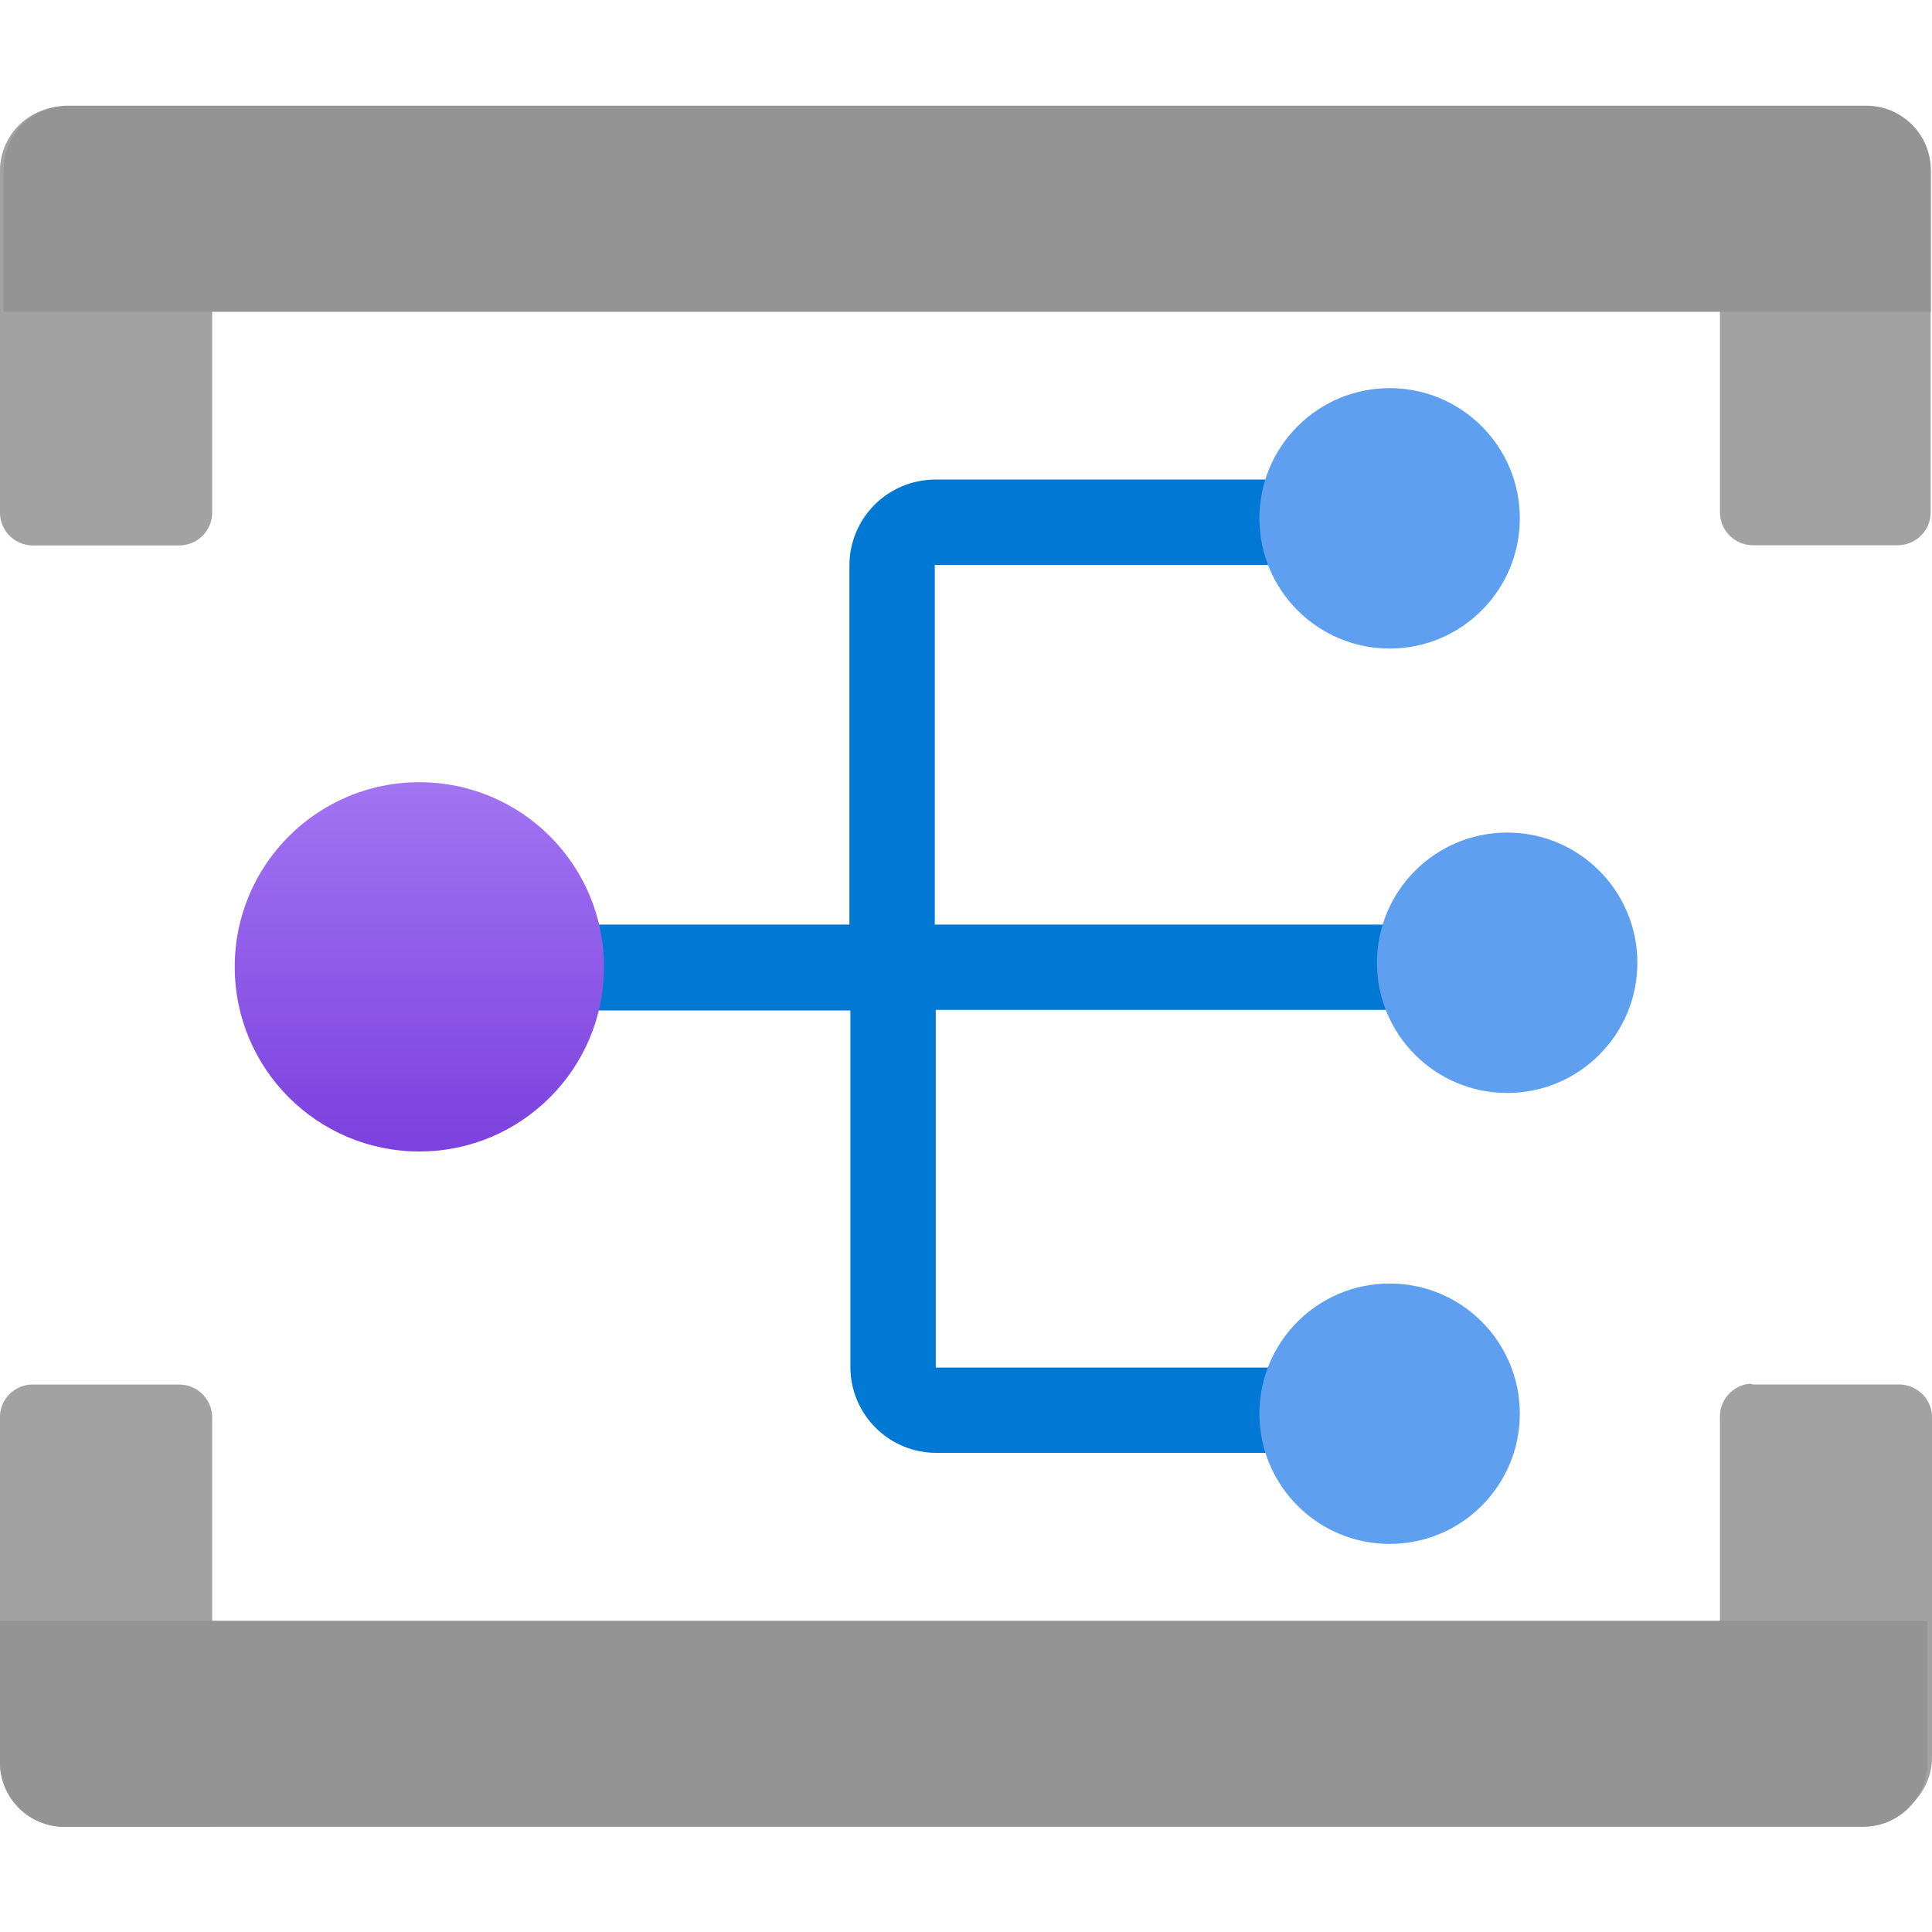 <svg width="32" height="32" viewBox="0 0 32 32" fill="none" xmlns="http://www.w3.org/2000/svg">
<g clip-path="url(#clip0_868_10097)">
<path d="M1.09 1.766H3.513V8.489C3.513 8.633 3.456 8.772 3.354 8.874C3.252 8.976 3.113 9.033 2.969 9.033H0.546C0.474 9.033 0.403 9.02 0.337 8.992C0.271 8.965 0.211 8.925 0.16 8.874C0.109 8.824 0.069 8.764 0.042 8.698C0.014 8.632 7.88027e-06 8.561 8.26255e-06 8.489V2.855C-0.003 2.715 0.022 2.575 0.073 2.443C0.124 2.312 0.201 2.193 0.299 2.091C0.397 1.99 0.514 1.909 0.643 1.853C0.773 1.797 0.912 1.767 1.052 1.766H1.09Z" fill="#A3A3A3"/>
<path opacity="0.5" d="M1.09 1.766H3.513V8.489C3.513 8.633 3.456 8.772 3.354 8.874C3.252 8.976 3.113 9.033 2.969 9.033H0.546C0.474 9.033 0.403 9.02 0.337 8.992C0.271 8.965 0.211 8.925 0.16 8.874C0.109 8.824 0.069 8.764 0.042 8.698C0.014 8.632 7.88027e-06 8.561 8.26255e-06 8.489V2.855C-0.003 2.715 0.022 2.575 0.073 2.443C0.124 2.312 0.201 2.193 0.299 2.091C0.397 1.99 0.514 1.909 0.643 1.853C0.773 1.797 0.912 1.767 1.052 1.766H1.09Z" fill="#A3A3A3"/>
<path d="M28.489 1.766H30.91C31.05 1.766 31.189 1.793 31.318 1.847C31.448 1.9 31.565 1.979 31.665 2.078C31.764 2.177 31.842 2.295 31.896 2.424C31.949 2.554 31.977 2.692 31.977 2.832V8.486C31.977 8.557 31.963 8.628 31.936 8.694C31.908 8.76 31.868 8.82 31.818 8.87C31.767 8.921 31.707 8.961 31.641 8.988C31.575 9.016 31.504 9.03 31.433 9.03H29.033C28.962 9.03 28.891 9.016 28.825 8.988C28.759 8.961 28.699 8.921 28.648 8.87C28.598 8.82 28.558 8.76 28.53 8.694C28.503 8.628 28.489 8.557 28.489 8.486V1.766Z" fill="#A3A3A3"/>
<path opacity="0.5" d="M28.489 1.766H30.91C31.05 1.766 31.189 1.793 31.318 1.847C31.448 1.9 31.565 1.979 31.665 2.078C31.764 2.177 31.842 2.295 31.896 2.424C31.949 2.554 31.977 2.692 31.977 2.832V8.486C31.977 8.557 31.963 8.628 31.936 8.694C31.908 8.76 31.868 8.82 31.818 8.87C31.767 8.921 31.707 8.961 31.641 8.988C31.575 9.016 31.504 9.03 31.433 9.03H29.033C28.962 9.03 28.891 9.016 28.825 8.988C28.759 8.961 28.699 8.921 28.648 8.87C28.598 8.82 28.558 8.76 28.53 8.694C28.503 8.628 28.489 8.557 28.489 8.486V1.766Z" fill="#A3A3A3"/>
<path d="M31.98 2.818V5.164H0.057V2.818C0.057 2.535 0.169 2.263 0.369 2.063C0.569 1.863 0.841 1.751 1.124 1.751H30.91C31.051 1.751 31.19 1.778 31.32 1.831C31.449 1.885 31.567 1.963 31.667 2.062C31.766 2.161 31.845 2.279 31.899 2.409C31.953 2.538 31.98 2.677 31.98 2.818Z" fill="#949494"/>
<path d="M0.546 22.934H2.969C3.04 22.934 3.111 22.948 3.177 22.975C3.243 23.002 3.303 23.042 3.354 23.093C3.404 23.143 3.444 23.203 3.472 23.269C3.499 23.335 3.513 23.406 3.513 23.478V30.256H1.09C0.949 30.259 0.809 30.234 0.677 30.183C0.546 30.131 0.426 30.055 0.325 29.956C0.224 29.858 0.143 29.741 0.087 29.612C0.031 29.482 0.002 29.343 2.83929e-05 29.202C2.83929e-05 29.183 2.83929e-05 29.165 2.83929e-05 29.145V23.511C-0.009 23.368 0.039 23.226 0.134 23.118C0.229 23.009 0.363 22.943 0.507 22.934H0.546Z" fill="#A3A3A3"/>
<path opacity="0.5" d="M0.546 22.934H2.969C3.04 22.934 3.111 22.948 3.177 22.975C3.243 23.002 3.303 23.042 3.354 23.093C3.404 23.143 3.444 23.203 3.472 23.269C3.499 23.335 3.513 23.406 3.513 23.478V30.256H1.09C0.949 30.259 0.809 30.234 0.677 30.183C0.546 30.131 0.426 30.055 0.325 29.956C0.224 29.858 0.143 29.741 0.087 29.612C0.031 29.482 0.002 29.343 2.83929e-05 29.202C2.83929e-05 29.183 2.83929e-05 29.165 2.83929e-05 29.145V23.511C-0.009 23.368 0.039 23.226 0.134 23.118C0.229 23.009 0.363 22.943 0.507 22.934H0.546Z" fill="#A3A3A3"/>
<path d="M29.033 22.933H31.456C31.598 22.933 31.735 22.989 31.837 23.089C31.939 23.188 31.997 23.324 32 23.466V29.1C32 29.383 31.888 29.654 31.688 29.855C31.488 30.055 31.216 30.167 30.933 30.167H28.489V23.5C28.484 23.429 28.493 23.357 28.515 23.29C28.538 23.222 28.574 23.159 28.621 23.105C28.668 23.051 28.725 23.007 28.789 22.975C28.853 22.943 28.922 22.924 28.994 22.919L29.033 22.933Z" fill="#A3A3A3"/>
<path opacity="0.5" d="M29.033 22.933H31.456C31.598 22.933 31.735 22.989 31.837 23.089C31.939 23.188 31.997 23.324 32 23.466V29.1C32 29.383 31.888 29.654 31.688 29.855C31.488 30.055 31.216 30.167 30.933 30.167H28.489V23.5C28.484 23.429 28.493 23.357 28.515 23.29C28.538 23.222 28.574 23.159 28.621 23.105C28.668 23.051 28.725 23.007 28.789 22.975C28.853 22.943 28.922 22.924 28.994 22.919L29.033 22.933Z" fill="#A3A3A3"/>
<path d="M-2.39944e-05 29.183V26.845H31.925V29.191C31.925 29.331 31.898 29.47 31.844 29.6C31.791 29.729 31.712 29.847 31.613 29.946C31.514 30.045 31.396 30.123 31.267 30.177C31.137 30.23 30.999 30.258 30.859 30.258H1.067C0.926 30.258 0.786 30.23 0.656 30.176C0.526 30.122 0.408 30.043 0.309 29.942C0.21 29.843 0.132 29.724 0.079 29.593C0.026 29.463 -0.001 29.323 -2.39944e-05 29.183Z" fill="#949494"/>
<path d="M24.306 16.727V15.314H15.483V9.357H22.843V7.943H15.483C15.107 7.946 14.748 8.097 14.483 8.363C14.218 8.63 14.069 8.99 14.069 9.366V15.314H7.792V16.736H14.085V22.653C14.088 23.028 14.239 23.387 14.506 23.651C14.772 23.916 15.132 24.064 15.508 24.064H22.852V22.651H15.499V16.727H24.306Z" fill="#0078D4"/>
<path d="M24.964 18.103C26.154 18.103 27.12 17.137 27.12 15.947C27.12 14.755 26.154 13.79 24.964 13.79C23.773 13.79 22.807 14.755 22.807 15.947C22.807 17.137 23.773 18.103 24.964 18.103Z" fill="#5EA0EF"/>
<path d="M6.946 19.072C8.635 19.072 10.004 17.703 10.004 16.014C10.004 14.325 8.635 12.956 6.946 12.956C5.257 12.956 3.888 14.325 3.888 16.014C3.888 17.703 5.257 19.072 6.946 19.072Z" fill="url(#paint0_linear_868_10097)"/>
<path d="M23.017 25.572C24.208 25.572 25.173 24.606 25.173 23.415C25.173 22.224 24.208 21.259 23.017 21.259C21.826 21.259 20.86 22.224 20.86 23.415C20.86 24.606 21.826 25.572 23.017 25.572Z" fill="#5EA0EF"/>
<path d="M23.017 10.742C24.208 10.742 25.173 9.776 25.173 8.585C25.173 7.394 24.208 6.429 23.017 6.429C21.826 6.429 20.86 7.394 20.86 8.585C20.86 9.776 21.826 10.742 23.017 10.742Z" fill="#5EA0EF"/>
</g>
<defs>
<linearGradient id="paint0_linear_868_10097" x1="6.946" y1="19.822" x2="6.946" y2="12.279" gradientUnits="userSpaceOnUse">
<stop stop-color="#773ADC"/>
<stop offset="1" stop-color="#A67AF4"/>
</linearGradient>
<clipPath id="clip0_868_10097">
<rect width="32" height="32" fill="white"/>
</clipPath>
</defs>
</svg>
